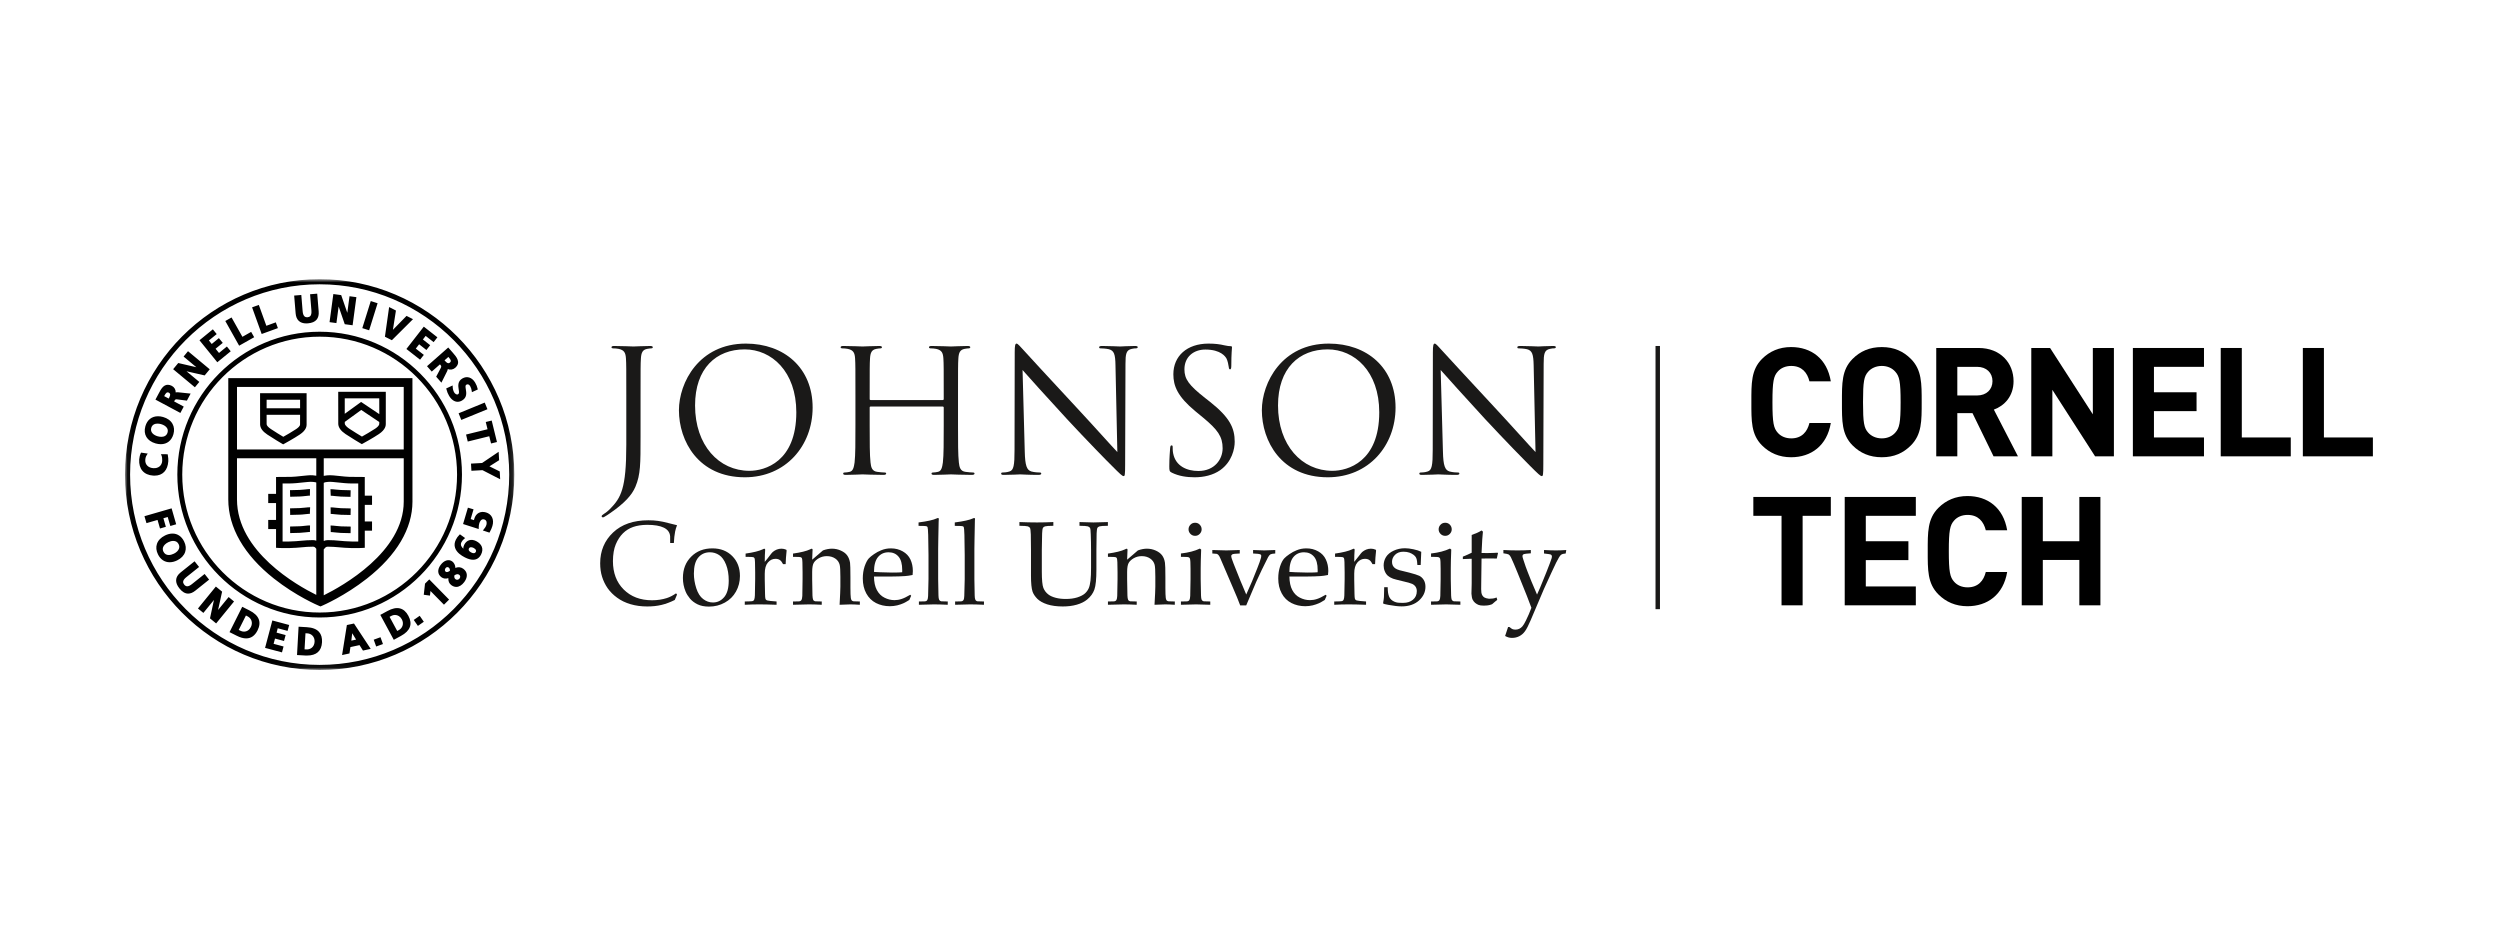 <?xml version="1.0" encoding="UTF-8"?>
<svg width="500px" height="188px" viewBox="0 0 500 188" version="1.1" xmlns="http://www.w3.org/2000/svg" xmlns:xlink="http://www.w3.org/1999/xlink">
    <!-- Generator: Sketch 40.1 (33804) - http://www.bohemiancoding.com/sketch -->
    <title>johnson-black</title>
    <desc>Created with Sketch.</desc>
    <defs>
        <polygon id="path-1" points="77.861 78.933 0.067 78.933 0.067 0.837 38.964 0.837 77.861 0.837"></polygon>
    </defs>
    <g id="logos" stroke="none" stroke-width="1" fill="none" fill-rule="evenodd">
        <g id="johnson-black">
            <g id="JohnsonCornellTech_Horizontal_Black" transform="translate(25, 55)">
                <g id="Group-3">
                    <mask id="mask-2" fill="white">
                        <use xlink:href="#path-1"></use>
                    </mask>
                    <g id="Clip-2"></g>
                    <path d="M77.861,39.922 C77.861,18.369 60.4,0.837 38.931,0.837 C17.462,0.837 0,18.369 0,39.922 C0,61.468 17.462,79 38.931,79 C60.4,79 77.861,61.468 77.861,39.922 L77.861,39.922 Z M76.844,39.922 C76.844,60.911 59.836,77.982 38.931,77.982 C18.025,77.982 1.017,60.911 1.017,39.922 C1.017,18.934 18.025,1.858 38.931,1.858 C59.836,1.858 76.844,18.934 76.844,39.922 L76.844,39.922 Z M74.949,39.291 L72.888,38.267 L74.823,37.044 L74.729,35.361 L71.418,37.598 L69.2,37.722 L69.282,39.158 L71.5,39.033 L75.031,40.852 L74.949,39.291 L74.949,39.291 Z M73.21,33.697 L74.392,33.406 L73.339,29.11 L72.151,29.401 L72.509,30.85 L68.209,31.91 L68.55,33.311 L72.852,32.245 L73.21,33.697 L73.21,33.697 Z M67.259,28.986 L72.489,26.846 L71.946,25.515 L66.72,27.659 L67.259,28.986 L67.259,28.986 Z M69.38,23.434 L70.552,22.901 L70.524,22.744 C70.438,22.341 70.278,21.941 70.03,21.517 C69.415,20.478 68.406,20.142 67.461,20.701 C66.494,21.275 66.634,22.197 66.737,22.869 C66.825,23.398 66.86,23.71 66.613,23.855 C66.335,24.019 65.989,23.74 65.831,23.475 C65.655,23.171 65.553,22.794 65.54,22.388 L65.528,22.091 L64.238,22.692 L64.329,22.98 C64.455,23.418 64.534,23.683 64.81,24.15 C65.268,24.93 65.881,25.359 66.529,25.359 C66.831,25.359 67.133,25.271 67.436,25.085 C68.435,24.493 68.28,23.551 68.165,22.862 C68.086,22.377 68.049,22.073 68.25,21.953 C68.35,21.896 68.444,21.867 68.532,21.867 C68.793,21.867 68.963,22.114 69.027,22.218 C69.191,22.497 69.298,22.83 69.344,23.168 L69.38,23.434 L69.38,23.434 Z M66.045,18.561 C67.259,17.486 66.289,16.373 65.579,15.561 L64.649,14.5 L60.402,18.24 L61.35,19.317 L62.989,17.872 L63.08,17.978 C63.292,18.219 63.297,18.322 63.124,18.658 L62.235,20.339 L63.283,21.531 L64.411,19.274 C64.45,19.191 64.532,19.015 64.558,18.814 C65.042,19.026 65.622,18.929 66.045,18.561 L66.045,18.561 Z M65.162,17.215 C65.159,17.315 65.104,17.41 64.995,17.504 C64.89,17.598 64.79,17.645 64.684,17.645 C64.444,17.645 64.192,17.394 64.001,17.177 L63.907,17.068 L64.673,16.387 L64.772,16.5 C64.972,16.736 65.182,16.997 65.162,17.215 L65.162,17.215 Z M61.725,13.427 L62.479,12.463 L59.76,10.329 L56.281,14.795 L59.012,16.938 L59.766,15.976 L58.159,14.718 L58.827,13.856 L60.282,15.001 L61.036,14.039 L59.578,12.894 L60.133,12.178 L61.725,13.427 L61.725,13.427 Z M53.375,13.044 L57.599,8.834 L56.308,8.179 L53.583,10.964 L54.187,7.108 L52.824,6.41 L51.985,12.343 L53.375,13.044 L53.375,13.044 Z M48.826,11.056 L50.519,5.647 L49.154,5.212 L47.459,10.626 L48.826,11.056 L48.826,11.056 Z M45.521,10.052 L46.278,4.432 L44.905,4.246 L44.459,7.561 L43.239,4.022 L41.667,3.808 L40.91,9.431 L42.283,9.616 L42.729,6.298 L43.949,9.841 L45.521,10.052 L45.521,10.052 Z M38.931,11.345 C23.234,11.345 10.467,24.161 10.467,39.918 C10.467,55.678 23.234,68.499 38.931,68.499 C54.627,68.499 67.394,55.678 67.394,39.918 C67.394,24.161 54.627,11.345 38.931,11.345 L38.931,11.345 Z M66.412,39.918 C66.412,55.129 54.082,67.506 38.931,67.506 C23.777,67.506 11.45,55.129 11.45,39.918 C11.45,24.711 23.777,12.334 38.931,12.334 C54.082,12.334 66.412,24.711 66.412,39.918 L66.412,39.918 Z M57.492,45.313 L57.487,20.63 L20.656,20.633 L20.656,44.885 C20.656,50.509 23.806,55.977 29.769,60.702 C34.203,64.211 38.573,66.07 38.758,66.145 L39.095,66.287 L39.433,66.143 C39.62,66.061 43.973,64.179 48.392,60.708 C54.346,56.032 57.492,50.709 57.492,45.313 L57.492,45.313 Z M39.749,41.558 C39.834,41.52 39.934,41.478 40.072,41.446 C40.08,41.444 40.79,41.299 41.573,41.394 C42.043,41.432 42.476,41.476 42.881,41.523 C43.615,41.6 44.249,41.667 44.826,41.685 C45.409,41.696 45.89,41.696 46.298,41.696 L46.647,41.696 L46.65,53.303 C46.316,53.308 45.876,53.315 45.386,53.303 C44.318,53.279 43.591,53.212 42.89,53.149 C42.171,53.082 41.526,53.02 40.573,53.023 C40.236,53.023 39.972,53.097 39.749,53.194 L39.749,41.558 L39.749,41.558 Z M22.398,36.65 L38.257,36.65 L38.257,40.142 C37.998,40.095 37.27,39.988 36.473,40.083 C36.001,40.124 35.564,40.172 35.15,40.215 C34.444,40.292 33.833,40.357 33.309,40.369 C32.639,40.387 32.108,40.387 31.668,40.387 C31.353,40.387 31.082,40.387 30.848,40.389 L30.209,40.405 L30.209,43.778 L28.643,43.778 L28.643,45.61 L30.209,45.61 L30.209,48.981 L28.643,48.981 L28.643,50.809 L30.209,50.809 L30.209,54.56 L30.824,54.592 C30.863,54.596 31.713,54.639 32.812,54.616 C33.924,54.592 34.704,54.519 35.394,54.457 C36.103,54.392 36.716,54.336 37.555,54.336 C37.883,54.331 37.992,54.433 38.171,54.66 C38.195,54.689 38.227,54.725 38.257,54.757 L38.257,63.979 C34.412,62.083 22.398,55.313 22.398,44.885 L22.398,36.65 L22.398,36.65 Z M37.596,53.023 L37.555,53.023 C36.657,53.023 35.989,53.085 35.276,53.147 C34.576,53.212 33.848,53.279 32.78,53.303 C32.29,53.315 31.85,53.308 31.517,53.303 L31.517,41.696 L31.668,41.696 C32.112,41.7 32.657,41.696 33.341,41.685 C33.918,41.667 34.552,41.6 35.288,41.52 C35.693,41.476 36.124,41.432 36.605,41.39 C37.371,41.305 38.075,41.444 38.075,41.444 C38.148,41.462 38.198,41.482 38.257,41.503 L38.257,53.138 C38.066,53.07 37.858,53.023 37.596,53.023 L37.596,53.023 Z M55.745,34.896 L22.401,34.896 L22.401,22.386 L55.745,22.383 L55.745,34.896 L55.745,34.896 Z M55.748,45.313 C55.748,55.417 43.388,62.265 39.749,64.061 L39.749,54.869 C39.819,54.802 39.882,54.737 39.931,54.678 C40.112,54.465 40.227,54.336 40.576,54.336 C41.418,54.348 42.052,54.389 42.773,54.457 C43.462,54.519 44.242,54.592 45.354,54.616 C46.451,54.642 47.304,54.596 47.339,54.592 L47.958,54.56 L47.958,51.127 L49.407,51.127 L49.407,49.293 L47.958,49.293 L47.958,45.969 L49.407,45.969 L49.407,44.14 L47.955,44.14 L47.955,40.405 L47.319,40.389 C47.084,40.383 46.814,40.383 46.497,40.387 C46.054,40.38 45.526,40.387 44.858,40.369 C44.336,40.357 43.726,40.292 43.019,40.215 C42.608,40.172 42.166,40.124 41.705,40.083 C40.717,39.972 39.843,40.151 39.791,40.163 C39.775,40.169 39.764,40.172 39.749,40.178 L39.749,36.65 L55.748,36.65 L55.748,45.313 L55.748,45.313 Z M27.014,24.293 C27.012,26.334 27.009,29.784 27.023,29.943 C27.068,30.65 27.533,31.288 28.445,31.898 C29.569,32.655 31.244,33.642 31.314,33.683 L31.634,33.871 L31.957,33.691 C32.033,33.65 33.84,32.66 34.968,31.898 C36.288,31.015 36.311,30.211 36.32,29.943 C36.333,29.796 36.329,26.79 36.32,24.293 L36.32,23.64 L27.014,23.64 L27.014,24.293 L27.014,24.293 Z M35.018,26.652 L28.322,26.652 C28.322,26.08 28.326,25.497 28.326,24.95 L35.016,24.95 C35.018,25.495 35.018,26.08 35.018,26.652 L35.018,26.652 Z M28.322,27.965 L35.018,27.965 C35.018,28.986 35.018,29.781 35.012,29.905 C35.004,30.231 34.587,30.576 34.241,30.809 C33.437,31.351 32.229,32.04 31.657,32.36 C31.112,32.034 29.979,31.351 29.176,30.806 C28.651,30.458 28.343,30.111 28.326,29.855 C28.322,29.761 28.322,28.981 28.322,27.965 L28.322,27.965 Z M42.644,24.016 C42.64,26.581 42.64,29.664 42.652,29.823 C42.706,30.535 43.18,31.188 44.108,31.81 C45.257,32.585 46.973,33.594 47.046,33.638 L47.365,33.826 L47.688,33.647 C47.764,33.606 49.621,32.594 50.782,31.81 C52.135,30.903 52.155,30.081 52.158,29.807 C52.17,29.664 52.167,26.578 52.161,24.016 L52.158,23.36 L42.644,23.36 L42.644,24.016 L42.644,24.016 Z M43.955,29.381 L47.251,26.99 L50.856,29.401 C50.856,29.602 50.853,29.734 50.85,29.781 C50.844,30.12 50.416,30.476 50.055,30.723 C49.225,31.277 47.973,31.986 47.389,32.317 C46.832,31.984 45.665,31.277 44.837,30.723 C44.582,30.55 43.984,30.108 43.958,29.725 C43.955,29.691 43.955,29.566 43.955,29.381 L43.955,29.381 Z M43.951,24.672 L50.85,24.672 C50.856,25.701 50.859,26.867 50.859,27.827 L47.222,25.389 L43.949,27.761 C43.949,26.82 43.949,25.683 43.951,24.672 L43.951,24.672 Z M36.969,47.767 L37.027,46.454 C36.892,46.449 36.737,46.454 36.57,46.47 L35.928,46.534 C35.549,46.576 35.217,46.613 34.93,46.619 L33.01,46.669 L33.038,47.985 L34.959,47.933 C35.282,47.926 35.646,47.885 36.069,47.838 L36.682,47.776 C36.781,47.767 36.878,47.762 36.969,47.767 L36.969,47.767 Z M36.981,44.129 L36.998,42.816 C36.863,42.816 36.714,42.821 36.561,42.836 C36.329,42.854 36.115,42.88 35.916,42.904 C35.538,42.942 35.212,42.98 34.922,42.984 L32.997,43.034 L33.03,44.349 L34.95,44.299 C35.267,44.293 35.634,44.252 36.057,44.206 C36.253,44.184 36.461,44.164 36.682,44.14 C36.784,44.134 36.89,44.125 36.981,44.129 L36.981,44.129 Z M34.868,50.253 C34.259,50.267 33.297,50.3 33.012,50.305 L33.035,51.616 C33.32,51.61 34.291,51.584 34.963,51.566 C35.282,51.557 35.646,51.516 36.071,51.471 L36.705,51.407 C36.801,51.395 36.898,51.395 36.986,51.395 L37.006,50.085 C36.869,50.082 36.716,50.085 36.573,50.099 L35.928,50.164 C35.549,50.208 35.221,50.246 34.868,50.253 L34.868,50.253 Z M41.573,42.854 C41.403,42.836 41.239,42.834 41.092,42.839 L41.148,44.149 C41.239,44.143 41.339,44.149 41.448,44.158 L42.068,44.223 C42.492,44.27 42.858,44.306 43.178,44.315 L45.101,44.37 L45.131,43.054 L43.207,43 C42.92,42.995 42.59,42.959 42.209,42.918 L41.573,42.854 L41.573,42.854 Z M45.111,47.998 L45.143,46.69 L44.641,46.672 C44.206,46.663 43.618,46.646 43.219,46.64 C42.943,46.631 42.629,46.596 42.271,46.558 C42.054,46.534 41.822,46.511 41.591,46.49 C41.423,46.472 41.265,46.47 41.118,46.472 L41.14,47.785 C41.233,47.783 41.339,47.785 41.459,47.797 C41.699,47.821 41.922,47.842 42.13,47.865 C42.533,47.906 42.881,47.944 43.189,47.953 C43.588,47.956 44.174,47.976 44.609,47.985 L45.111,47.998 L45.111,47.998 Z M41.594,50.12 C41.418,50.103 41.259,50.097 41.113,50.103 L41.151,51.412 C41.239,51.412 41.341,51.412 41.459,51.428 C41.69,51.448 41.911,51.475 42.113,51.492 C42.521,51.539 42.875,51.575 43.187,51.586 L43.729,51.598 C44.283,51.613 44.899,51.627 45.113,51.634 L45.14,50.317 C44.922,50.314 44.309,50.303 43.764,50.285 L43.219,50.273 C42.94,50.264 42.62,50.23 42.253,50.188 C42.04,50.164 41.817,50.141 41.594,50.12 L41.594,50.12 Z M38.318,8.936 C38.655,8.535 38.796,7.979 38.734,7.29 L38.444,3.731 L37.015,3.849 L37.282,7.084 C37.377,8.227 36.919,8.41 36.511,8.447 C36.475,8.447 36.441,8.453 36.409,8.453 C36.074,8.453 35.617,8.326 35.526,7.229 L35.262,3.996 L33.833,4.114 L34.127,7.673 C34.235,8.986 34.971,9.684 36.262,9.684 C36.376,9.684 36.491,9.678 36.608,9.666 C37.391,9.599 37.963,9.354 38.318,8.936 L38.318,8.936 Z M27.334,11.801 L30.578,10.623 L30.159,9.469 L28.27,10.158 L26.763,5.981 L25.416,6.471 L27.334,11.801 L27.334,11.801 Z M25.835,12.445 L25.231,11.374 L23.483,12.363 L21.31,8.492 L20.06,9.201 L22.829,14.139 L25.835,12.445 L25.835,12.445 Z M18.113,14.749 L19.553,13.576 L18.776,12.626 L17.345,13.797 L16.776,13.093 L18.342,11.816 L17.571,10.864 L14.895,13.052 L18.459,17.451 L21.146,15.257 L20.377,14.303 L18.799,15.593 L18.113,14.749 L18.113,14.749 Z M16.946,18.858 L12.6,15.237 L11.717,16.314 L14.277,18.446 L10.649,17.604 L9.628,18.838 L13.978,22.456 L14.863,21.385 L12.301,19.253 L15.934,20.083 L16.946,18.858 L16.946,18.858 Z M9.377,22.177 C9.095,22.029 8.822,21.953 8.57,21.953 C7.654,21.953 7.171,22.874 6.742,23.692 L6.088,24.923 L11.075,27.591 L11.749,26.319 L9.822,25.282 L9.883,25.164 C10.065,24.817 10.204,24.847 10.503,24.885 L12.383,25.126 L13.124,23.719 L10.626,23.457 C10.459,23.445 10.277,23.451 10.138,23.483 C10.159,22.951 9.883,22.447 9.377,22.177 L9.377,22.177 Z M9.016,23.799 C9.086,24.028 8.93,24.355 8.813,24.582 L8.74,24.711 L7.836,24.225 L7.904,24.099 C8.133,23.674 8.376,23.325 8.763,23.531 C8.901,23.604 8.98,23.692 9.016,23.799 L9.016,23.799 Z M6.605,28.251 C5.356,28.251 4.435,28.977 4.077,30.244 C3.613,31.875 4.397,33.191 6.115,33.685 C6.476,33.785 6.831,33.839 7.162,33.839 C8.403,33.839 9.324,33.111 9.684,31.843 C9.898,31.086 9.837,30.367 9.505,29.775 C9.145,29.119 8.488,28.648 7.613,28.398 C7.264,28.3 6.924,28.251 6.605,28.251 L6.605,28.251 Z M6.514,29.723 C6.733,29.723 6.974,29.757 7.212,29.823 C7.784,29.988 8.23,30.288 8.429,30.65 C8.572,30.903 8.597,31.192 8.511,31.507 C8.306,32.216 7.719,32.367 7.259,32.367 C7.027,32.367 6.778,32.328 6.517,32.254 C5.772,32.04 4.994,31.474 5.249,30.576 C5.447,29.87 6.047,29.723 6.514,29.723 L6.514,29.723 Z M4.543,35.714 L3.212,35.52 L3.15,35.652 C2.979,36.014 2.865,36.477 2.839,36.883 C2.724,38.79 3.772,40.001 5.648,40.122 C5.734,40.124 5.819,40.128 5.901,40.128 C7.535,40.128 8.538,39.079 8.661,37.254 C8.679,36.894 8.652,36.5 8.564,36.012 L8.531,35.849 L7.182,35.838 L7.309,36.117 C7.405,36.332 7.464,36.792 7.441,37.175 C7.38,38.125 6.669,38.706 5.666,38.634 C4.649,38.57 4,37.908 4.057,36.983 C4.074,36.683 4.126,36.35 4.376,35.976 L4.543,35.714 L4.543,35.714 Z M9.32,46.669 L3.889,48.241 L4.294,49.629 L6.508,48.987 L7,50.7 L8.171,50.362 L7.681,48.651 L8.543,48.4 L9.065,50.199 L10.236,49.856 L9.32,46.669 L9.32,46.669 Z M6.388,53.777 C6.165,54.424 6.241,55.152 6.596,55.876 C7.095,56.892 7.925,57.451 8.942,57.451 C9.427,57.451 9.933,57.322 10.441,57.071 C11.244,56.674 11.793,56.1 12.03,55.402 C12.251,54.748 12.183,54.022 11.822,53.297 C11.323,52.276 10.496,51.713 9.502,51.713 C9.024,51.713 8.52,51.84 8.007,52.092 C7.182,52.499 6.619,53.082 6.388,53.777 L6.388,53.777 Z M7.613,54.463 C7.745,54.074 8.127,53.698 8.664,53.435 C8.998,53.27 9.341,53.183 9.652,53.183 C10.154,53.183 10.521,53.403 10.729,53.839 C10.875,54.136 10.899,54.431 10.802,54.716 C10.667,55.111 10.295,55.485 9.784,55.732 C9.427,55.909 9.071,56.003 8.755,56.003 C8.265,56.003 7.91,55.776 7.69,55.337 C7.544,55.037 7.517,54.743 7.613,54.463 L7.613,54.463 Z M11.136,59.477 C10.555,59.939 10.247,60.457 10.224,61.019 C10.198,61.541 10.418,62.101 10.881,62.677 C11.43,63.372 12.016,63.72 12.634,63.72 C13.092,63.72 13.562,63.528 14.04,63.151 L16.823,60.928 L15.923,59.795 L13.395,61.815 C12.714,62.362 12.224,62.412 11.834,61.915 C11.672,61.711 11.606,61.514 11.629,61.32 C11.663,61.037 11.884,60.734 12.292,60.411 L14.817,58.393 L13.917,57.259 L11.136,59.477 L11.136,59.477 Z M18.172,62.309 L14.591,66.699 L15.676,67.583 L17.791,64.991 L16.996,68.669 L18.227,69.685 L21.808,65.295 L20.727,64.408 L18.615,66.996 L19.421,63.331 L18.172,62.309 L18.172,62.309 Z M23.445,66.358 L20.905,71.427 L22.36,72.155 C23.059,72.511 23.672,72.679 24.231,72.679 C25.208,72.679 25.976,72.143 26.51,71.08 C27.349,69.399 26.809,68.057 24.9,67.091 L23.445,66.358 L23.445,66.358 Z M22.744,70.983 L24.185,68.1 L24.533,68.277 C24.897,68.463 25.176,68.781 25.302,69.161 C25.428,69.554 25.387,69.985 25.179,70.403 C24.885,70.992 24.381,71.325 23.788,71.325 C23.547,71.325 23.307,71.266 23.093,71.153 L22.744,70.983 L22.744,70.983 Z M29.469,69.093 L28.014,74.575 L31.396,75.476 L31.709,74.296 L29.721,73.763 L30,72.711 L31.804,73.194 L32.124,72.014 L30.317,71.527 L30.546,70.65 L32.516,71.177 L32.837,69.996 L29.469,69.093 L29.469,69.093 Z M34.717,70.341 L34.403,76.006 L36.024,76.1 C36.151,76.106 36.274,76.108 36.397,76.108 C38.289,76.108 39.301,75.214 39.403,73.45 C39.449,72.575 39.253,71.881 38.808,71.384 C38.298,70.812 37.491,70.5 36.35,70.436 L34.717,70.341 L34.717,70.341 Z M35.91,74.866 L36.094,71.651 L36.475,71.672 C37.238,71.713 37.975,72.311 37.919,73.362 C37.854,74.454 37.033,74.925 36.297,74.884 L35.91,74.866 L35.91,74.866 Z M44.374,70.008 L43.415,76.011 L44.894,75.691 L45.086,74.419 L46.902,74.022 L47.591,75.113 L49.14,74.775 L45.797,69.702 L44.374,70.008 L44.374,70.008 Z M45.266,73.126 L45.444,71.645 L46.216,72.92 L45.266,73.126 L45.266,73.126 Z M51.096,72.443 L49.744,72.938 L50.234,74.301 L51.592,73.809 L51.096,72.443 L51.096,72.443 Z M51.061,67.977 L53.756,72.965 L55.185,72.184 C57.065,71.166 57.563,69.808 56.671,68.154 C55.789,66.51 54.369,66.175 52.495,67.2 L51.061,67.977 L51.061,67.977 Z M52.915,68.368 L53.257,68.183 C53.483,68.057 53.738,67.989 53.997,67.989 C54.565,67.989 55.067,68.313 55.363,68.86 C55.862,69.787 55.449,70.647 54.783,71.01 L54.442,71.195 L52.915,68.368 L52.915,68.368 Z M58.939,68.157 L57.749,68.987 L58.578,70.179 L59.762,69.352 L58.939,68.157 L58.939,68.157 Z M59.754,63.952 L60.992,64.122 L61.095,63.196 L63.792,65.939 L64.819,64.92 L60.854,60.881 L60.003,61.726 L59.754,63.952 L59.754,63.952 Z M64.669,60.625 C64.634,61.244 64.833,61.709 65.271,62.029 C65.587,62.265 65.916,62.383 66.256,62.383 C66.822,62.383 67.388,62.035 67.86,61.402 C68.254,60.863 68.427,60.319 68.353,59.833 C68.289,59.415 68.056,59.056 67.658,58.758 C67.186,58.411 66.658,58.352 66.071,58.581 C66.08,58.023 65.793,57.545 65.45,57.286 C64.746,56.768 63.805,57.062 63.119,57.996 C62.435,58.921 62.496,59.86 63.283,60.445 C63.673,60.734 64.179,60.802 64.669,60.625 L64.669,60.625 Z M65.877,60.071 C66.285,59.804 66.579,59.763 66.834,59.951 C66.955,60.039 67.019,60.148 67.039,60.275 C67.06,60.411 67.012,60.561 66.91,60.702 C66.72,60.961 66.358,61.037 66.116,60.854 C65.893,60.686 65.82,60.457 65.877,60.071 L65.877,60.071 Z M64.972,59.171 C64.772,59.3 64.561,59.409 64.377,59.409 C64.286,59.409 64.209,59.386 64.138,59.336 C63.86,59.126 63.998,58.782 64.124,58.615 C64.218,58.482 64.336,58.42 64.467,58.42 C64.561,58.42 64.667,58.456 64.767,58.529 C64.936,58.658 65.009,58.953 64.972,59.171 L64.972,59.171 Z M67.974,56.477 C68.605,56.798 69.142,56.951 69.614,56.951 C70.33,56.951 70.869,56.594 71.222,55.887 C71.769,54.789 71.4,53.812 70.219,53.212 C69.239,52.723 68.309,53.015 67.84,53.959 C67.708,54.224 67.652,54.483 67.678,54.737 C67.326,54.448 67.01,53.998 67.285,53.444 C67.424,53.161 67.609,52.973 67.834,52.775 L68.024,52.611 L66.987,51.863 L66.869,51.978 C66.579,52.26 66.353,52.575 66.174,52.934 C65.895,53.5 65.84,54.048 66.018,54.575 C66.321,55.49 67.253,56.118 67.974,56.477 L67.974,56.477 Z M68.751,55.02 C68.717,54.916 68.728,54.814 68.785,54.696 C68.869,54.528 69.007,54.445 69.209,54.445 C69.362,54.445 69.541,54.492 69.722,54.583 C69.963,54.707 70.139,54.875 70.194,55.049 C70.23,55.152 70.219,55.254 70.169,55.361 C70.078,55.546 69.936,55.637 69.734,55.637 C69.597,55.637 69.439,55.594 69.275,55.508 C68.995,55.37 68.808,55.195 68.751,55.02 L68.751,55.02 Z M71.75,50.87 L71.57,51.092 L72.888,51.527 L72.97,51.383 C73.186,51.001 73.377,50.559 73.476,50.208 C73.676,49.543 73.65,48.933 73.403,48.441 C73.172,47.985 72.753,47.647 72.218,47.488 C71.09,47.15 70.18,47.659 69.861,48.751 C69.829,48.854 69.804,48.946 69.793,49.028 L69.134,48.815 L69.708,46.867 L68.582,46.534 L67.614,49.806 L70.743,50.806 L70.743,50.532 C70.741,50.226 70.782,49.938 70.866,49.646 C70.946,49.375 71.236,48.704 71.84,48.883 C72.482,49.081 72.336,49.772 72.277,49.981 C72.163,50.364 71.937,50.641 71.75,50.87 L71.75,50.87 Z" id="Fill-1" fill="#000000" mask="url(#mask-2)"></path>
                </g>
                <path d="M333.218,36.45 C330.853,36.45 328.913,35.598 327.398,34.077 C325.215,31.885 325.274,29.175 325.274,25.432 C325.274,21.687 325.215,18.979 327.398,16.787 C328.913,15.265 330.853,14.411 333.218,14.411 C337.251,14.411 340.404,16.726 341.162,21.261 L336.887,21.261 C336.463,19.525 335.372,18.188 333.249,18.188 C332.098,18.188 331.157,18.612 330.55,19.314 C329.731,20.227 329.49,21.261 329.49,25.432 C329.49,29.602 329.731,30.638 330.55,31.549 C331.157,32.25 332.098,32.676 333.249,32.676 C335.372,32.676 336.463,31.337 336.887,29.602 L341.162,29.602 C340.404,34.138 337.222,36.45 333.218,36.45" id="Fill-4" fill="#000000"></path>
                <path d="M357.185,34.077 C355.67,35.599 353.82,36.449 351.365,36.449 C348.906,36.449 347.028,35.599 345.511,34.077 C343.328,31.885 343.389,29.174 343.389,25.431 C343.389,21.688 343.328,18.978 345.511,16.787 C347.028,15.266 348.906,14.414 351.365,14.414 C353.82,14.414 355.67,15.266 357.185,16.787 C359.368,18.978 359.338,21.688 359.338,25.431 C359.338,29.174 359.368,31.885 357.185,34.077 M354.061,19.343 C353.456,18.644 352.516,18.187 351.365,18.187 C350.211,18.187 349.242,18.644 348.635,19.343 C347.816,20.256 347.603,21.262 347.603,25.431 C347.603,29.601 347.816,30.606 348.635,31.52 C349.242,32.219 350.211,32.676 351.365,32.676 C352.516,32.676 353.456,32.219 354.061,31.52 C354.88,30.606 355.123,29.601 355.123,25.431 C355.123,21.262 354.88,20.256 354.061,19.343" id="Fill-5" fill="#000000"></path>
                <path d="M373.711,36.268 L369.495,27.623 L366.463,27.623 L366.463,36.268 L362.249,36.268 L362.249,14.595 L370.708,14.595 C375.105,14.595 377.711,17.608 377.711,21.231 C377.711,24.275 375.863,26.161 373.77,26.923 L378.593,36.268 L373.711,36.268 L373.711,36.268 Z M370.434,18.368 L366.463,18.368 L366.463,24.092 L370.434,24.092 C372.284,24.092 373.497,22.904 373.497,21.231 C373.497,19.558 372.284,18.368 370.434,18.368 L370.434,18.368 Z" id="Fill-6" fill="#000000"></path>
                <polyline id="Fill-7" fill="#000000" points="397.781 14.595 393.567 14.595 393.567 27.866 385.017 14.595 381.258 14.595 381.258 36.268 385.472 36.268 385.472 22.965 394.02 36.268 397.781 36.268 397.781 14.595"></polyline>
                <polyline id="Fill-8" fill="#000000" points="415.797 32.492 405.789 32.492 405.789 27.226 414.311 27.226 414.311 23.454 405.789 23.454 405.789 18.369 415.797 18.369 415.797 14.595 401.575 14.595 401.575 36.267 415.797 36.267 415.797 32.492"></polyline>
                <polyline id="Fill-9" fill="#000000" points="433.154 32.492 423.36 32.492 423.36 14.595 419.146 14.595 419.146 36.267 433.154 36.267 433.154 32.492"></polyline>
                <polyline id="Fill-10" fill="#000000" points="449.577 32.492 439.783 32.492 439.783 14.595 435.569 14.595 435.569 36.267 449.577 36.267 449.577 32.492"></polyline>
                <polyline id="Fill-11" fill="#000000" points="341.164 44.39 325.667 44.39 325.667 48.164 331.308 48.164 331.308 66.064 335.524 66.064 335.524 48.164 341.164 48.164 341.164 44.39"></polyline>
                <polyline id="Fill-12" fill="#000000" points="358.166 62.289 348.159 62.289 348.159 57.022 356.68 57.022 356.68 53.248 348.159 53.248 348.159 48.163 358.166 48.163 358.166 44.391 343.944 44.391 343.944 66.063 358.166 66.063 358.166 62.289"></polyline>
                <path d="M368.491,66.245 C366.126,66.245 364.185,65.393 362.67,63.872 C360.488,61.68 360.546,58.971 360.546,55.228 C360.546,51.482 360.488,48.774 362.67,46.582 C364.185,45.06 366.126,44.208 368.491,44.208 C372.524,44.208 375.677,46.521 376.435,51.056 L372.16,51.056 C371.735,49.32 370.645,47.981 368.522,47.981 C367.371,47.981 366.43,48.407 365.822,49.109 C365.004,50.023 364.763,51.056 364.763,55.228 C364.763,59.397 365.004,60.433 365.822,61.344 C366.43,62.045 367.371,62.471 368.522,62.471 C370.645,62.471 371.735,61.132 372.16,59.397 L376.435,59.397 C375.677,63.933 372.495,66.245 368.491,66.245" id="Fill-13" fill="#000000"></path>
                <polyline id="Fill-14" fill="#000000" points="395.082 44.39 390.868 44.39 390.868 53.247 383.561 53.247 383.561 44.39 379.346 44.39 379.346 66.064 383.561 66.064 383.561 56.991 390.868 56.991 390.868 66.064 395.082 66.064 395.082 44.39"></polyline>
                <path d="M103.111,32.273 C103.111,37.796 103.111,39.911 102.089,42.337 C101.377,44.04 99.881,45.641 97.13,47.557 C96.69,47.861 96.147,48.236 95.808,48.406 C95.74,48.44 95.672,48.474 95.57,48.474 C95.469,48.474 95.333,48.406 95.333,48.269 C95.333,48.065 95.503,47.964 95.808,47.758 C96.215,47.52 96.69,47.112 96.994,46.806 C99.203,44.55 100.259,42.746 100.259,33.946 L100.259,24.085 C100.259,18.766 100.259,17.814 100.192,16.719 C100.124,15.559 99.847,15.012 98.728,14.774 C98.457,14.706 97.881,14.672 97.571,14.672 C97.436,14.672 97.301,14.604 97.301,14.468 C97.301,14.263 97.469,14.196 97.847,14.196 C99.374,14.196 101.513,14.298 101.683,14.298 C101.853,14.298 103.993,14.196 105.015,14.196 C105.389,14.196 105.557,14.263 105.557,14.468 C105.557,14.604 105.423,14.672 105.287,14.672 C105.05,14.672 104.846,14.706 104.434,14.774 C103.518,14.944 103.247,15.524 103.18,16.719 C103.111,17.814 103.111,18.766 103.111,24.085 L103.111,32.273" id="Fill-15" fill="#1A1918"></path>
                <path d="M124.886,39.163 C127.946,39.163 134.263,37.388 134.263,27.464 C134.263,19.276 129.303,14.876 123.936,14.876 C118.26,14.876 114.013,18.63 114.013,26.098 C114.013,34.048 118.773,39.163 124.886,39.163 L124.886,39.163 Z M124.173,13.719 C131.817,13.719 137.526,18.563 137.526,26.507 C137.526,34.15 132.155,40.456 123.969,40.456 C114.661,40.456 110.786,33.192 110.786,27.052 C110.786,21.527 114.797,13.719 124.173,13.719 L124.173,13.719 Z" id="Fill-16" fill="#1A1918"></path>
                <path d="M166.603,30.09 C166.603,33.362 166.603,36.055 166.772,37.491 C166.875,38.476 167.077,39.232 168.095,39.368 C168.57,39.437 169.326,39.502 169.63,39.502 C169.834,39.502 169.903,39.606 169.903,39.707 C169.903,39.877 169.732,39.98 169.358,39.98 C167.483,39.98 165.35,39.877 165.179,39.877 C165.01,39.877 162.862,39.98 161.846,39.98 C161.472,39.98 161.304,39.911 161.304,39.707 C161.304,39.606 161.372,39.502 161.575,39.502 C161.88,39.502 162.287,39.437 162.593,39.368 C163.271,39.232 163.44,38.476 163.576,37.491 C163.746,36.055 163.746,33.362 163.746,30.09 L163.746,26.507 C163.746,26.37 163.643,26.303 163.542,26.303 L149.138,26.303 C149.035,26.303 148.936,26.336 148.936,26.507 L148.936,30.09 C148.936,33.362 148.936,36.055 149.105,37.491 C149.205,38.476 149.41,39.232 150.436,39.368 C150.911,39.437 151.657,39.502 151.961,39.502 C152.163,39.502 152.233,39.606 152.233,39.707 C152.233,39.877 152.063,39.98 151.69,39.98 C149.816,39.98 147.68,39.877 147.51,39.877 C147.342,39.877 145.196,39.98 144.178,39.98 C143.805,39.98 143.636,39.911 143.636,39.707 C143.636,39.606 143.704,39.502 143.907,39.502 C144.213,39.502 144.62,39.437 144.924,39.368 C145.602,39.232 145.782,38.476 145.917,37.491 C146.086,36.055 146.086,33.362 146.086,30.09 L146.086,24.085 C146.086,18.766 146.086,17.814 146.018,16.719 C145.952,15.559 145.67,15.012 144.551,14.774 C144.28,14.706 143.704,14.672 143.398,14.672 C143.263,14.672 143.127,14.604 143.127,14.468 C143.127,14.263 143.297,14.196 143.67,14.196 C145.196,14.196 147.342,14.298 147.51,14.298 C147.68,14.298 149.816,14.196 150.842,14.196 C151.216,14.196 151.386,14.263 151.386,14.468 C151.386,14.604 151.25,14.672 151.112,14.672 C150.876,14.672 150.675,14.706 150.269,14.774 C149.342,14.944 149.07,15.524 149.002,16.719 C148.936,17.814 148.936,18.766 148.936,24.085 L148.936,24.805 C148.936,24.975 149.035,25.01 149.138,25.01 L163.542,25.01 C163.643,25.01 163.746,24.975 163.746,24.805 L163.746,24.085 C163.746,18.766 163.746,17.814 163.679,16.719 C163.609,15.559 163.339,15.012 162.221,14.774 C161.948,14.706 161.372,14.672 161.067,14.672 C160.932,14.672 160.795,14.604 160.795,14.468 C160.795,14.263 160.965,14.196 161.338,14.196 C162.862,14.196 165.01,14.298 165.179,14.298 C165.35,14.298 167.483,14.196 168.501,14.196 C168.884,14.196 169.054,14.263 169.054,14.468 C169.054,14.604 168.917,14.672 168.783,14.672 C168.535,14.672 168.332,14.706 167.926,14.774 C167.01,14.944 166.739,15.524 166.671,16.719 C166.603,17.814 166.603,18.766 166.603,24.085 L166.603,30.09" id="Fill-17" fill="#1A1918"></path>
                <path d="M179.952,35.341 C180.022,38.137 180.359,39.026 181.277,39.297 C181.919,39.47 182.666,39.502 182.972,39.502 C183.14,39.502 183.251,39.57 183.251,39.707 C183.251,39.911 183.038,39.98 182.629,39.98 C180.699,39.98 179.342,39.877 179.037,39.877 C178.732,39.877 177.299,39.98 175.772,39.98 C175.435,39.98 175.23,39.945 175.23,39.707 C175.23,39.57 175.333,39.502 175.503,39.502 C175.772,39.502 176.383,39.47 176.891,39.297 C177.74,39.062 177.908,38.069 177.908,34.966 L177.944,15.421 C177.944,14.093 178.044,13.719 178.317,13.719 C178.586,13.719 179.173,14.468 179.511,14.807 C180.022,15.387 185.08,20.88 190.311,26.507 C193.68,30.123 197.384,34.286 198.469,35.409 L198.096,18.085 C198.062,15.868 197.825,15.115 196.764,14.842 C196.153,14.706 195.374,14.672 195.104,14.672 C194.866,14.672 194.83,14.569 194.83,14.433 C194.83,14.23 195.104,14.196 195.509,14.196 C197.047,14.196 198.673,14.298 199.045,14.298 C199.419,14.298 200.537,14.196 201.936,14.196 C202.308,14.196 202.547,14.23 202.547,14.433 C202.547,14.569 202.412,14.672 202.174,14.672 C202.005,14.672 201.768,14.672 201.35,14.774 C200.233,15.012 200.096,15.766 200.096,17.814 L200.028,37.796 C200.028,40.046 199.962,40.22 199.722,40.22 C199.453,40.22 199.045,39.846 197.25,38.035 C196.866,37.694 191.975,32.682 188.379,28.793 C184.437,24.528 180.595,20.234 179.511,19.005 L179.952,35.341" id="Fill-18" fill="#1A1918"></path>
                <path d="M209.367,39.537 C208.892,39.297 208.859,39.163 208.859,38.239 C208.859,36.537 208.995,35.171 209.028,34.626 C209.063,34.253 209.13,34.078 209.3,34.078 C209.503,34.078 209.537,34.184 209.537,34.456 C209.537,34.762 209.537,35.24 209.64,35.715 C210.147,38.239 212.394,39.197 214.666,39.197 C217.931,39.197 219.525,36.843 219.525,34.66 C219.525,32.307 218.54,30.941 215.615,28.519 L214.088,27.261 C210.487,24.29 209.672,22.175 209.672,19.856 C209.672,16.208 212.394,13.719 216.71,13.719 C218.032,13.719 219.015,13.856 219.862,14.06 C220.508,14.196 220.788,14.23 221.06,14.23 C221.331,14.23 221.398,14.298 221.398,14.468 C221.398,14.638 221.263,15.766 221.263,18.085 C221.263,18.63 221.194,18.868 221.026,18.868 C220.821,18.868 220.788,18.697 220.755,18.426 C220.711,18.016 220.508,17.093 220.304,16.719 C220.101,16.344 219.184,14.91 216.067,14.91 C213.716,14.91 211.885,16.379 211.885,18.868 C211.885,20.814 212.768,22.038 216.022,24.596 L216.982,25.349 C220.991,28.519 221.941,30.634 221.941,33.362 C221.941,34.762 221.398,37.354 219.049,39.026 C217.592,40.046 215.751,40.456 213.918,40.456 C212.327,40.456 210.758,40.22 209.367,39.537" id="Fill-19" fill="#1A1918"></path>
                <path d="M241.472,39.163 C244.533,39.163 250.85,37.388 250.85,27.464 C250.85,19.276 245.888,14.876 240.523,14.876 C234.851,14.876 230.604,18.63 230.604,26.098 C230.604,34.048 235.36,39.163 241.472,39.163 L241.472,39.163 Z M240.76,13.719 C248.399,13.719 254.111,18.563 254.111,26.507 C254.111,34.15 248.737,40.456 240.556,40.456 C231.248,40.456 227.371,33.192 227.371,27.052 C227.371,21.527 231.383,13.719 240.76,13.719 L240.76,13.719 Z" id="Fill-20" fill="#1A1918"></path>
                <path d="M263.588,35.341 C263.653,38.137 263.996,39.026 264.91,39.297 C265.554,39.47 266.299,39.502 266.606,39.502 C266.776,39.502 266.875,39.57 266.875,39.707 C266.875,39.911 266.673,39.98 266.266,39.98 C264.334,39.98 262.967,39.877 262.665,39.877 C262.357,39.877 260.933,39.98 259.407,39.98 C259.068,39.98 258.866,39.945 258.866,39.707 C258.866,39.57 258.966,39.502 259.137,39.502 C259.407,39.502 260.019,39.47 260.528,39.297 C261.374,39.062 261.545,38.069 261.545,34.966 L261.576,15.421 C261.576,14.093 261.679,13.719 261.95,13.719 C262.221,13.719 262.798,14.468 263.137,14.807 C263.653,15.387 268.717,20.88 273.948,26.507 C277.313,30.123 281.011,34.286 282.105,35.409 L281.731,18.085 C281.687,15.868 281.451,15.115 280.399,14.842 C279.789,14.706 279.009,14.672 278.737,14.672 C278.5,14.672 278.467,14.569 278.467,14.433 C278.467,14.23 278.737,14.196 279.145,14.196 C280.669,14.196 282.307,14.298 282.681,14.298 C283.053,14.298 284.173,14.196 285.563,14.196 C285.934,14.196 286.172,14.23 286.172,14.433 C286.172,14.569 286.036,14.672 285.8,14.672 C285.63,14.672 285.392,14.672 284.985,14.774 C283.866,15.012 283.732,15.766 283.732,17.814 L283.664,37.796 C283.664,40.046 283.595,40.22 283.358,40.22 C283.088,40.22 282.681,39.846 280.874,38.035 C280.5,37.694 275.608,32.682 272.005,28.793 C268.073,24.528 264.231,20.234 263.137,19.005 L263.588,35.341" id="Fill-21" fill="#1A1918"></path>
                <path d="M110.408,63.909 L109.955,64.993 C109.049,65.446 108.161,65.78 107.295,65.985 C106.431,66.191 105.485,66.293 104.462,66.293 C103.264,66.293 102.149,66.146 101.119,65.843 C100.09,65.54 99.187,65.105 98.42,64.535 C97.649,63.978 97.022,63.344 96.533,62.65 C96.045,61.947 95.674,61.182 95.419,60.364 C95.159,59.545 95.034,58.642 95.034,57.66 C95.034,55.183 95.895,53.124 97.617,51.498 C99.338,49.869 101.692,49.056 104.669,49.056 C105.374,49.056 106.028,49.095 106.626,49.181 C107.229,49.26 107.957,49.418 108.825,49.65 C109.687,49.871 110.212,50.006 110.408,50.044 C110.234,50.475 110.11,50.89 110.025,51.311 C109.898,51.965 109.813,52.735 109.77,53.599 L109.035,53.599 L109.026,52.229 C108.948,51.463 108.528,50.903 107.766,50.531 C107.004,50.158 105.884,49.965 104.414,49.965 C103.316,49.977 102.385,50.126 101.616,50.398 C100.852,50.665 100.177,51.083 99.591,51.662 C99.009,52.24 98.529,52.977 98.157,53.864 C97.785,54.751 97.598,55.869 97.586,57.214 C97.586,59.575 98.305,61.468 99.737,62.898 C101.17,64.329 103.061,65.054 105.412,65.054 C106.473,65.054 107.459,64.901 108.362,64.614 C108.982,64.414 109.599,64.091 110.21,63.667 L110.408,63.909" id="Fill-22" fill="#1A1918"></path>
                <path d="M113.778,59.725 C113.778,60.689 113.938,61.654 114.256,62.65 C114.575,63.634 115.033,64.356 115.63,64.806 C116.232,65.266 116.885,65.497 117.585,65.497 C118.487,65.497 119.236,65.134 119.841,64.419 C120.445,63.705 120.747,62.6 120.747,61.113 C120.747,59.88 120.565,58.809 120.208,57.916 C119.845,57.012 119.386,56.376 118.83,56.015 C118.272,55.645 117.655,55.456 116.986,55.456 C116.031,55.456 115.258,55.798 114.667,56.497 C114.074,57.185 113.778,58.264 113.778,59.725 L113.778,59.725 Z M111.583,60.592 C111.583,58.846 112.135,57.424 113.243,56.327 C114.342,55.223 115.758,54.674 117.482,54.674 C119.11,54.674 120.432,55.185 121.456,56.218 C122.474,57.243 122.989,58.567 122.989,60.194 C122.989,61.333 122.724,62.365 122.198,63.309 C121.674,64.251 120.926,64.99 119.97,65.517 C119.009,66.051 117.951,66.32 116.8,66.32 C115.898,66.32 115.138,66.172 114.515,65.868 C113.892,65.564 113.387,65.178 113,64.723 C112.612,64.258 112.319,63.789 112.119,63.309 C111.763,62.46 111.583,61.553 111.583,60.592 L111.583,60.592 Z" id="Fill-23" fill="#1A1918"></path>
                <path d="M123.956,65.955 L123.956,65.296 C124.835,65.276 125.309,65.266 125.378,65.243 C125.511,65.227 125.611,65.193 125.679,65.135 C125.744,65.089 125.797,65.021 125.839,64.924 C125.914,64.739 125.961,64.461 125.977,64.082 C126.014,62.011 126.033,60.925 126.033,60.831 L126.033,59.444 C126.033,58.825 126.024,58.154 125.999,57.441 C125.983,56.978 125.949,56.706 125.898,56.626 C125.848,56.536 125.761,56.471 125.636,56.43 C125.507,56.39 125.001,56.368 124.12,56.373 L124.12,55.715 C125.681,55.492 126.824,55.212 127.545,54.865 C127.698,54.781 127.802,54.745 127.855,54.745 C127.913,54.745 127.953,54.767 127.985,54.805 C128.017,54.842 128.033,54.903 128.033,54.978 C128.033,55.036 128.025,55.09 128.021,55.169 C127.983,55.644 127.956,56.37 127.951,57.372 C128.301,56.967 128.621,56.565 128.914,56.166 C129.205,55.767 129.42,55.516 129.552,55.395 C129.787,55.202 130.049,55.037 130.351,54.913 C130.654,54.797 130.97,54.735 131.294,54.735 C131.617,54.735 131.942,54.805 132.257,54.944 L132.325,55.108 C132.214,56.137 132.147,57.048 132.13,57.83 L131.609,57.83 C131.429,57.457 131.223,57.185 130.987,57.016 C130.75,56.846 130.452,56.764 130.098,56.764 C129.502,56.764 128.996,57.008 128.577,57.505 C128.158,57.993 127.951,58.736 127.951,59.722 L127.951,60.925 C127.951,61.44 127.97,62.368 128.006,63.735 C128.017,64.214 128.035,64.524 128.067,64.654 C128.099,64.789 128.138,64.883 128.188,64.936 C128.239,64.998 128.322,65.043 128.438,65.088 C128.672,65.158 129.299,65.227 130.316,65.296 L130.316,65.955 C128.958,65.907 127.797,65.877 126.837,65.877 C125.845,65.877 124.885,65.907 123.956,65.955" id="Fill-24" fill="#1A1918"></path>
                <path d="M133.603,65.955 L133.603,65.296 L134.708,65.278 C134.874,65.274 135.003,65.243 135.095,65.196 C135.18,65.142 135.247,65.076 135.299,65.003 C135.38,64.852 135.44,64.567 135.464,64.178 C135.464,64.077 135.481,62.961 135.514,60.831 L135.514,59.444 C135.514,58.825 135.509,58.154 135.482,57.441 C135.464,56.978 135.429,56.706 135.375,56.626 C135.329,56.536 135.237,56.471 135.111,56.43 C134.993,56.39 134.489,56.368 133.603,56.373 L133.603,55.715 C135.168,55.492 136.309,55.212 137.028,54.865 C137.187,54.781 137.29,54.745 137.339,54.745 C137.397,54.745 137.436,54.767 137.466,54.805 C137.5,54.842 137.522,54.903 137.522,54.978 C137.522,55.036 137.507,55.09 137.504,55.169 C137.485,55.447 137.461,56.033 137.434,56.938 L139.594,55.082 C140.229,54.848 140.829,54.735 141.4,54.735 C142.02,54.735 142.618,54.865 143.172,55.118 C143.74,55.377 144.164,55.694 144.441,56.088 C144.722,56.473 144.913,56.967 145.01,57.554 C145.057,57.899 145.086,58.876 145.086,60.484 L145.086,62.549 C145.086,63.55 145.116,64.244 145.164,64.602 C145.21,64.836 145.262,64.999 145.35,65.093 C145.428,65.176 145.554,65.236 145.726,65.262 L146.969,65.296 L146.969,65.955 C146.206,65.907 145.582,65.877 145.078,65.877 C144.643,65.877 143.927,65.907 142.919,65.955 C143.025,64.042 143.075,62.828 143.075,62.321 L143.075,60.363 C143.075,59.143 143.031,58.339 142.936,57.962 C142.803,57.444 142.513,57.018 142.046,56.703 C141.578,56.388 141.015,56.227 140.361,56.227 C139.783,56.227 139.251,56.364 138.773,56.639 C138.294,56.912 137.945,57.236 137.74,57.591 C137.536,57.955 137.434,58.565 137.434,59.416 L137.434,60.831 C137.472,62.854 137.494,63.945 137.494,64.108 C137.505,64.493 137.56,64.772 137.632,64.959 C137.666,65.027 137.708,65.089 137.772,65.135 C137.836,65.193 137.935,65.23 138.067,65.262 C138.109,65.267 138.541,65.276 139.35,65.296 L139.35,65.955 C138.407,65.907 137.554,65.877 136.786,65.877 C136.138,65.877 135.074,65.907 133.603,65.955" id="Fill-25" fill="#1A1918"></path>
                <path d="M149.797,59.382 C150.01,59.409 150.416,59.435 151.024,59.451 C152.175,59.49 152.972,59.514 153.407,59.514 C154.432,59.514 155.107,59.49 155.437,59.451 C155.442,59.27 155.444,59.129 155.444,59.029 C155.444,57.791 155.2,56.898 154.702,56.323 C154.214,55.747 153.548,55.456 152.717,55.456 C151.84,55.456 151.145,55.767 150.609,56.4 C150.074,57.034 149.803,58.025 149.797,59.382 L149.797,59.382 Z M157.233,64.15 L156.863,64.99 C156.326,65.327 155.939,65.544 155.686,65.651 C155.331,65.816 154.908,65.953 154.438,66.073 C153.979,66.182 153.48,66.242 152.967,66.242 C151.938,66.242 151.018,66.021 150.185,65.601 C149.362,65.169 148.717,64.53 148.253,63.68 C147.79,62.829 147.559,61.827 147.559,60.692 C147.559,59.792 147.684,58.995 147.926,58.269 C148.176,57.552 148.451,57.018 148.759,56.677 C148.987,56.432 149.332,56.151 149.806,55.824 C150.278,55.499 150.747,55.245 151.212,55.066 C151.824,54.805 152.479,54.674 153.19,54.674 C154.061,54.674 154.842,54.874 155.545,55.272 C156.246,55.662 156.756,56.202 157.087,56.894 C157.406,57.577 157.57,58.352 157.57,59.209 C157.57,59.422 157.555,59.688 157.519,59.997 C156.957,60.115 156.457,60.182 156.017,60.215 C155.18,60.269 154.351,60.3 153.514,60.3 L149.797,60.3 C149.808,61.415 150.002,62.321 150.371,63.006 C150.74,63.703 151.247,64.211 151.891,64.532 C152.536,64.862 153.208,65.027 153.898,65.027 C154.371,65.027 154.842,64.954 155.31,64.794 C155.781,64.648 156.358,64.359 157.052,63.95 L157.233,64.15 L157.233,64.15 Z" id="Fill-26" fill="#1A1918"></path>
                <path d="M158.781,65.955 L158.781,65.296 L159.869,65.278 C160.048,65.274 160.17,65.243 160.263,65.197 C160.355,65.142 160.422,65.076 160.463,65.003 C160.555,64.852 160.601,64.569 160.621,64.179 C160.626,64.078 160.656,62.962 160.699,60.834 L160.699,55.997 C160.699,54.705 160.677,53.361 160.638,51.986 C160.607,51.048 160.566,50.532 160.507,50.418 C160.47,50.341 160.406,50.293 160.325,50.261 C160.204,50.204 159.667,50.174 158.711,50.174 L158.711,49.49 C160.463,49.266 161.677,48.994 162.357,48.675 C162.457,48.622 162.531,48.606 162.59,48.606 C162.648,48.606 162.688,48.617 162.719,48.653 C162.75,48.687 162.764,48.742 162.764,48.804 C162.764,48.852 162.757,48.938 162.746,49.029 L162.728,49.418 C162.691,50.809 162.666,51.994 162.658,52.973 L162.632,54.784 L162.632,60.833 C162.667,62.855 162.689,63.945 162.694,64.11 C162.698,64.493 162.75,64.772 162.832,64.959 C162.862,65.027 162.917,65.089 162.972,65.135 C163.034,65.193 163.131,65.23 163.259,65.262 C163.307,65.267 163.74,65.276 164.55,65.296 L164.55,65.955 C163.5,65.907 162.579,65.877 161.778,65.877 C161.016,65.877 160.023,65.907 158.781,65.955" id="Fill-27" fill="#1A1918"></path>
                <path d="M166.023,65.955 L166.023,65.296 L167.114,65.278 C167.286,65.274 167.416,65.243 167.506,65.197 C167.59,65.142 167.657,65.076 167.709,65.003 C167.79,64.852 167.846,64.569 167.857,64.179 C167.862,64.078 167.89,62.962 167.943,60.834 L167.943,55.997 C167.943,54.705 167.919,53.361 167.882,51.986 C167.85,51.048 167.81,50.532 167.752,50.418 C167.715,50.341 167.652,50.293 167.571,50.261 C167.449,50.204 166.911,50.174 165.956,50.174 L165.956,49.49 C167.707,49.266 168.921,48.994 169.602,48.675 C169.702,48.622 169.775,48.606 169.834,48.606 C169.883,48.606 169.932,48.617 169.965,48.653 C169.987,48.687 170.008,48.742 170.008,48.804 C170.008,48.852 170.001,48.938 169.98,49.029 L169.971,49.418 C169.935,50.809 169.909,51.994 169.904,52.973 L169.877,54.784 L169.877,60.833 C169.909,62.855 169.935,63.945 169.938,64.11 C169.944,64.493 169.987,64.772 170.077,64.959 C170.109,65.027 170.151,65.089 170.216,65.135 C170.28,65.193 170.375,65.23 170.503,65.262 C170.551,65.267 170.984,65.276 171.795,65.296 L171.795,65.955 C170.745,65.907 169.814,65.877 169.024,65.877 C168.259,65.877 167.266,65.907 166.023,65.955" id="Fill-28" fill="#1A1918"></path>
                <path d="M178.882,50.158 L178.882,49.412 C180.139,49.46 181.313,49.49 182.396,49.49 C183.498,49.49 184.588,49.46 185.669,49.412 L185.669,50.158 C184.77,50.168 184.212,50.207 184.01,50.273 C183.808,50.34 183.675,50.434 183.606,50.547 C183.506,50.706 183.442,51.082 183.425,51.683 C183.407,51.832 183.395,52.939 183.364,54.985 L183.364,59.3 C183.364,60.966 183.468,62.063 183.68,62.598 C183.898,63.131 184.237,63.572 184.704,63.918 C185.054,64.184 185.531,64.394 186.136,64.556 C186.74,64.717 187.415,64.793 188.158,64.793 C189.027,64.793 189.799,64.688 190.471,64.478 C191.147,64.256 191.652,63.993 191.989,63.688 C192.326,63.382 192.573,63.04 192.74,62.661 C192.906,62.284 193.021,61.756 193.103,61.098 C193.175,60.431 193.21,59.587 193.21,58.57 L193.21,54.985 C193.21,53.93 193.187,52.902 193.151,51.891 C193.14,51.151 193.081,50.712 192.999,50.577 C192.908,50.442 192.767,50.34 192.565,50.273 C192.365,50.207 191.805,50.168 190.896,50.158 L190.896,49.412 C192.17,49.46 193.107,49.49 193.691,49.49 C194.225,49.49 195.19,49.46 196.578,49.412 L196.578,50.158 C195.665,50.168 195.104,50.207 194.905,50.273 C194.707,50.34 194.572,50.434 194.496,50.547 C194.401,50.706 194.35,51.082 194.325,51.683 C194.32,51.832 194.3,52.94 194.281,54.985 L194.281,58.893 C194.281,60.806 194.15,62.149 193.878,62.905 C193.613,63.671 193.118,64.344 192.407,64.924 C191.872,65.361 191.188,65.699 190.348,65.938 C189.505,66.179 188.582,66.293 187.552,66.293 C186.364,66.293 185.327,66.152 184.452,65.874 C183.577,65.584 182.917,65.211 182.457,64.754 C182.005,64.29 181.686,63.819 181.515,63.339 C181.301,62.702 181.196,61.637 181.196,60.132 L181.196,54.985 C181.196,53.931 181.179,52.902 181.162,51.891 C181.136,51.151 181.076,50.712 180.994,50.577 C180.902,50.442 180.761,50.34 180.561,50.273 C180.362,50.207 179.798,50.168 178.882,50.158" id="Fill-29" fill="#1A1918"></path>
                <path d="M196.589,65.955 L196.589,65.296 L197.699,65.278 C197.865,65.274 197.994,65.243 198.078,65.196 C198.171,65.142 198.237,65.076 198.283,65.003 C198.374,64.852 198.429,64.567 198.447,64.178 C198.447,64.077 198.47,62.961 198.508,60.831 L198.508,59.444 C198.508,58.825 198.5,58.154 198.473,57.441 C198.447,56.978 198.411,56.706 198.365,56.626 C198.31,56.536 198.229,56.471 198.102,56.43 C197.975,56.39 197.471,56.368 196.589,56.373 L196.589,55.715 C198.162,55.492 199.292,55.212 200.019,54.865 C200.168,54.781 200.272,54.745 200.33,54.745 C200.389,54.745 200.428,54.767 200.459,54.805 C200.492,54.842 200.503,54.903 200.503,54.978 C200.503,55.036 200.5,55.09 200.495,55.169 C200.467,55.447 200.452,56.033 200.426,56.938 L202.583,55.082 C203.219,54.848 203.812,54.735 204.381,54.735 C205.012,54.735 205.6,54.865 206.164,55.118 C206.73,55.377 207.145,55.694 207.434,56.088 C207.714,56.473 207.906,56.967 207.991,57.554 C208.05,57.899 208.078,58.876 208.078,60.484 L208.078,62.549 C208.078,63.55 208.107,64.244 208.155,64.602 C208.194,64.836 208.255,64.999 208.333,65.093 C208.42,65.176 208.547,65.236 208.718,65.262 L209.963,65.296 L209.963,65.955 C209.197,65.907 208.565,65.877 208.06,65.877 C207.626,65.877 206.909,65.907 205.902,65.955 C206.018,64.042 206.066,62.828 206.066,62.321 L206.066,60.363 C206.066,59.143 206.022,58.339 205.928,57.962 C205.796,57.444 205.495,57.018 205.028,56.703 C204.57,56.388 204.006,56.227 203.356,56.227 C202.766,56.227 202.243,56.364 201.755,56.639 C201.277,56.912 200.935,57.236 200.732,57.591 C200.527,57.955 200.426,58.565 200.426,59.416 L200.426,60.831 C200.462,62.854 200.486,63.945 200.486,64.108 C200.497,64.493 200.542,64.772 200.625,64.959 C200.657,65.027 200.699,65.089 200.762,65.135 C200.827,65.193 200.925,65.23 201.059,65.262 C201.101,65.267 201.532,65.276 202.344,65.296 L202.344,65.955 C201.399,65.907 200.537,65.877 199.777,65.877 C199.122,65.877 198.063,65.907 196.589,65.955" id="Fill-30" fill="#1A1918"></path>
                <path d="M214.023,49.55 C214.387,49.55 214.693,49.671 214.943,49.932 C215.198,50.193 215.327,50.501 215.327,50.869 C215.327,51.222 215.196,51.526 214.937,51.787 C214.687,52.039 214.382,52.168 214.023,52.168 C213.656,52.168 213.348,52.039 213.098,51.787 C212.839,51.526 212.709,51.222 212.709,50.869 C212.709,50.501 212.839,50.193 213.098,49.932 C213.348,49.671 213.656,49.55 214.023,49.55 L214.023,49.55 Z M211.187,56.366 L211.187,55.698 C212.694,55.527 213.953,55.205 214.97,54.716 L215.231,54.909 C215.168,56.565 215.137,57.828 215.137,58.706 L215.137,60.831 C215.172,62.854 215.2,63.945 215.202,64.108 C215.21,64.493 215.258,64.772 215.334,64.959 C215.372,65.027 215.428,65.089 215.481,65.135 C215.543,65.193 215.641,65.23 215.766,65.262 C215.809,65.267 216.242,65.276 217.053,65.296 L217.053,65.955 C215.875,65.907 214.934,65.877 214.229,65.877 C213.613,65.877 212.598,65.907 211.187,65.955 L211.187,65.296 L212.299,65.278 C212.464,65.274 212.592,65.243 212.675,65.196 C212.771,65.142 212.837,65.076 212.881,65.003 C212.971,64.852 213.018,64.567 213.045,64.178 C213.045,64.077 213.069,62.961 213.106,60.831 L213.106,58.776 C213.106,57.619 213.069,56.935 212.985,56.712 C212.942,56.601 212.862,56.508 212.738,56.457 C212.615,56.396 212.101,56.366 211.187,56.366 L211.187,56.366 Z" id="Fill-31" fill="#1A1918"></path>
                <path d="M223.036,66.077 C222.733,65.278 222.526,64.752 222.414,64.483 L221.464,62.252 L219.08,56.695 C218.921,56.338 218.799,56.104 218.681,55.993 C218.575,55.88 218.462,55.798 218.33,55.767 C218.213,55.743 217.932,55.718 217.465,55.698 L217.465,55.004 C218.749,55.053 219.686,55.082 220.272,55.082 C220.929,55.082 221.813,55.053 222.95,55.004 L222.95,55.698 C222.113,55.723 221.617,55.782 221.472,55.863 C221.329,55.953 221.248,56.064 221.248,56.217 C221.248,56.443 221.406,56.947 221.714,57.718 L223.132,61.262 L223.469,62.049 C223.845,62.973 224.109,63.585 224.246,63.905 L225.412,61.262 C225.481,61.106 225.827,60.227 226.464,58.639 C226.835,57.715 227.08,57.008 227.208,56.522 C227.239,56.388 227.25,56.267 227.25,56.166 C227.25,56.033 227.205,55.946 227.104,55.89 C226.915,55.787 226.423,55.723 225.618,55.698 L225.618,55.004 C226.77,55.053 227.51,55.082 227.84,55.082 C228.109,55.082 228.849,55.053 230.05,55.004 L230.05,55.698 C229.572,55.723 229.257,55.784 229.095,55.866 C228.934,55.959 228.784,56.151 228.623,56.426 C228.519,56.609 228.095,57.449 227.371,58.941 L226.257,61.333 C226.062,61.755 225.391,63.34 224.244,66.077 L223.036,66.077" id="Fill-32" fill="#1A1918"></path>
                <path d="M232.879,59.382 C233.101,59.409 233.509,59.435 234.114,59.451 C235.265,59.49 236.056,59.514 236.489,59.514 C237.524,59.514 238.2,59.49 238.528,59.451 C238.533,59.27 238.535,59.129 238.535,59.029 C238.535,57.791 238.292,56.898 237.794,56.323 C237.294,55.747 236.639,55.456 235.807,55.456 C234.931,55.456 234.226,55.767 233.691,56.4 C233.155,57.034 232.884,58.025 232.879,59.382 L232.879,59.382 Z M240.324,64.15 L239.954,64.99 C239.418,65.327 239.022,65.544 238.778,65.651 C238.412,65.816 237.998,65.953 237.53,66.073 C237.061,66.182 236.574,66.242 236.047,66.242 C235.029,66.242 234.099,66.021 233.276,65.601 C232.445,65.169 231.801,64.53 231.347,63.68 C230.882,62.829 230.65,61.827 230.65,60.692 C230.65,59.792 230.776,58.995 231.017,58.269 C231.258,57.552 231.535,57.018 231.851,56.677 C232.071,56.432 232.424,56.151 232.897,55.824 C233.369,55.499 233.829,55.245 234.296,55.066 C234.906,54.805 235.571,54.674 236.282,54.674 C237.152,54.674 237.934,54.874 238.636,55.272 C239.339,55.662 239.85,56.202 240.169,56.894 C240.498,57.577 240.661,58.352 240.661,59.209 C240.661,59.422 240.638,59.688 240.599,59.997 C240.05,60.115 239.549,60.182 239.107,60.215 C238.271,60.269 237.434,60.3 236.607,60.3 L232.879,60.3 C232.899,61.415 233.086,62.321 233.454,63.006 C233.822,63.703 234.329,64.211 234.974,64.532 C235.616,64.862 236.291,65.027 236.989,65.027 C237.461,65.027 237.934,64.954 238.404,64.794 C238.871,64.648 239.449,64.359 240.134,63.95 L240.324,64.15 L240.324,64.15 Z" id="Fill-33" fill="#1A1918"></path>
                <path d="M241.847,65.955 L241.847,65.296 C242.726,65.276 243.202,65.266 243.268,65.243 C243.405,65.227 243.502,65.193 243.569,65.135 C243.635,65.089 243.692,65.021 243.729,64.924 C243.805,64.739 243.857,64.461 243.868,64.082 C243.906,62.011 243.929,60.925 243.929,60.831 L243.929,59.444 C243.929,58.825 243.912,58.154 243.893,57.441 C243.873,56.978 243.841,56.706 243.794,56.626 C243.74,56.536 243.656,56.471 243.528,56.43 C243.397,56.39 242.891,56.368 242.01,56.373 L242.01,55.715 C243.572,55.492 244.714,55.212 245.431,54.865 C245.59,54.781 245.693,54.745 245.752,54.745 C245.8,54.745 245.85,54.767 245.882,54.805 C245.914,54.842 245.924,54.903 245.924,54.978 C245.924,55.036 245.922,55.09 245.915,55.169 C245.867,55.644 245.853,56.37 245.846,57.372 C246.192,56.967 246.508,56.565 246.806,56.166 C247.103,55.767 247.312,55.516 247.445,55.395 C247.676,55.202 247.946,55.037 248.248,54.913 C248.549,54.797 248.861,54.735 249.189,54.735 C249.508,54.735 249.834,54.805 250.147,54.944 L250.217,55.108 C250.106,56.137 250.037,57.048 250.018,57.83 L249.5,57.83 C249.323,57.457 249.118,57.185 248.882,57.016 C248.646,56.846 248.349,56.764 247.988,56.764 C247.399,56.764 246.882,57.008 246.468,57.505 C246.054,57.993 245.846,58.736 245.846,59.722 L245.846,60.925 C245.846,61.44 245.861,62.368 245.898,63.735 C245.914,64.214 245.926,64.524 245.957,64.654 C245.99,64.789 246.029,64.883 246.085,64.936 C246.129,64.998 246.217,65.043 246.331,65.088 C246.563,65.158 247.185,65.227 248.212,65.296 L248.212,65.955 C246.844,65.907 245.689,65.877 244.721,65.877 C243.738,65.877 242.779,65.907 241.847,65.955" id="Fill-34" fill="#1A1918"></path>
                <path d="M251.839,62.437 L252.539,62.437 C252.546,62.893 252.572,63.243 252.607,63.51 C252.645,63.776 252.713,64.039 252.808,64.286 C252.902,64.533 253.044,64.753 253.241,64.927 C253.436,65.102 253.646,65.237 253.876,65.335 C254.098,65.435 254.332,65.5 254.568,65.531 C254.804,65.562 255.168,65.573 255.644,65.573 C256.441,65.573 257.089,65.365 257.594,64.941 C258.104,64.525 258.362,63.95 258.362,63.214 C258.362,62.895 258.277,62.602 258.124,62.357 C257.962,62.113 257.731,61.915 257.431,61.775 C257.132,61.637 256.491,61.45 255.507,61.231 C254.525,61.001 253.889,60.836 253.606,60.737 C253.169,60.571 252.817,60.37 252.566,60.146 C252.306,59.911 252.103,59.615 251.958,59.253 C251.803,58.902 251.728,58.506 251.728,58.092 C251.728,57.479 251.891,56.909 252.208,56.396 C252.533,55.881 253.04,55.456 253.726,55.14 C254.422,54.813 255.17,54.648 255.982,54.648 C256.476,54.648 257.043,54.715 257.688,54.854 C258.329,54.987 258.848,55.156 259.251,55.359 C259.203,56.227 259.157,57.106 259.139,57.996 L258.474,57.996 C258.437,57.424 258.395,57.054 258.338,56.877 C258.293,56.7 258.226,56.54 258.136,56.4 C258.054,56.259 257.903,56.116 257.695,55.953 C257.488,55.792 257.216,55.654 256.886,55.525 C256.553,55.407 256.149,55.342 255.67,55.342 C254.989,55.342 254.434,55.546 254.021,55.949 C253.609,56.355 253.403,56.829 253.403,57.372 C253.403,57.674 253.458,57.929 253.582,58.152 C253.706,58.365 253.859,58.54 254.062,58.674 C254.263,58.813 254.55,58.937 254.908,59.044 L256.846,59.521 C257.825,59.776 258.497,59.987 258.866,60.162 C259.225,60.347 259.524,60.625 259.752,60.999 C259.98,61.375 260.09,61.824 260.09,62.357 C260.09,63.406 259.656,64.32 258.798,65.102 C257.928,65.88 256.775,66.277 255.325,66.277 C254.657,66.277 253.771,66.174 252.664,65.972 C252.042,65.852 251.721,65.774 251.667,65.72 C251.635,65.705 251.624,65.667 251.624,65.608 C251.624,65.55 251.63,65.483 251.652,65.409 C251.721,65.073 251.762,64.752 251.788,64.428 C251.816,64.115 251.828,63.447 251.839,62.437" id="Fill-35" fill="#1A1918"></path>
                <path d="M264.041,49.55 C264.408,49.55 264.714,49.671 264.97,49.932 C265.217,50.193 265.346,50.501 265.346,50.869 C265.346,51.222 265.216,51.526 264.957,51.787 C264.706,52.039 264.402,52.168 264.041,52.168 C263.677,52.168 263.369,52.039 263.117,51.787 C262.858,51.526 262.729,51.222 262.729,50.869 C262.729,50.501 262.858,50.193 263.117,49.932 C263.369,49.671 263.677,49.55 264.041,49.55 L264.041,49.55 Z M261.208,56.366 L261.208,55.698 C262.716,55.527 263.973,55.205 264.992,54.716 L265.251,54.909 C265.186,56.565 265.156,57.828 265.156,58.706 L265.156,60.831 C265.193,62.854 265.218,63.945 265.224,64.108 C265.241,64.493 265.282,64.772 265.354,64.959 C265.391,65.027 265.448,65.089 265.509,65.135 C265.565,65.193 265.66,65.23 265.787,65.262 C265.829,65.267 266.261,65.276 267.074,65.296 L267.074,65.955 C265.896,65.907 264.955,65.877 264.25,65.877 C263.632,65.877 262.619,65.907 261.208,65.955 L261.208,65.296 L262.32,65.278 C262.484,65.274 262.614,65.243 262.696,65.196 C262.79,65.142 262.858,65.076 262.9,65.003 C262.99,64.852 263.049,64.567 263.065,64.178 C263.065,64.077 263.089,62.961 263.127,60.831 L263.127,58.776 C263.127,57.619 263.089,56.935 263.014,56.712 C262.962,56.601 262.883,56.508 262.76,56.457 C262.645,56.396 262.122,56.366 261.208,56.366 L261.208,56.366 Z" id="Fill-36" fill="#1A1918"></path>
                <path d="M267.569,56.815 L267.569,56.33 C268.313,56.033 268.902,55.767 269.338,55.541 L269.338,51.994 C270.145,51.718 270.806,51.417 271.31,51.093 L271.585,51.328 C271.495,51.973 271.41,53.394 271.31,55.595 C271.925,55.609 272.298,55.613 272.425,55.613 C272.493,55.613 272.884,55.597 273.614,55.585 C274.019,55.579 274.32,55.558 274.523,55.541 L274.599,55.619 L274.359,56.703 C273.875,56.698 273.419,56.695 273.01,56.695 C272.602,56.695 272.031,56.698 271.31,56.703 L271.249,61.446 C271.224,62.602 271.229,63.3 271.276,63.518 C271.311,63.746 271.384,63.945 271.49,64.112 C271.596,64.28 271.736,64.416 271.916,64.516 C272.089,64.618 272.377,64.692 272.8,64.75 C273.112,64.75 273.373,64.732 273.571,64.702 C273.76,64.683 274.016,64.614 274.316,64.497 L274.453,64.959 C274.089,65.242 273.739,65.542 273.4,65.852 C273.105,65.968 272.832,66.038 272.573,66.073 C272.321,66.107 272.026,66.121 271.691,66.121 C271.282,66.121 270.954,66.077 270.712,65.981 C270.471,65.887 270.245,65.755 270.043,65.588 C269.843,65.429 269.674,65.209 269.541,64.959 C269.408,64.699 269.326,64.293 269.288,63.744 C269.295,63.211 269.306,62.633 269.331,62.011 C269.337,61.881 269.338,61.748 269.338,61.602 L269.338,56.764 L268.865,56.764 C268.482,56.764 268.047,56.778 267.569,56.815" id="Fill-37" fill="#1A1918"></path>
                <path d="M276.021,72.198 L276.616,70.403 L276.892,70.403 C277.044,70.521 277.165,70.622 277.267,70.693 C277.381,70.776 277.49,70.825 277.605,70.862 C277.729,70.9 277.903,70.923 278.135,70.923 C278.375,70.923 278.611,70.866 278.842,70.763 C279.071,70.659 279.28,70.494 279.48,70.273 C279.678,70.045 279.913,69.66 280.184,69.104 C280.592,68.276 280.962,67.428 281.28,66.56 C281.034,65.867 280.733,65.075 280.389,64.213 L278.539,59.618 C277.991,58.254 277.536,57.207 277.192,56.475 C277.051,56.195 276.899,55.998 276.744,55.9 C276.584,55.813 276.233,55.727 275.678,55.662 L275.678,55.004 C276.644,55.053 277.59,55.082 278.531,55.082 C279.444,55.082 280.323,55.053 281.167,55.004 L281.167,55.662 C280.369,55.722 279.916,55.766 279.794,55.819 C279.592,55.893 279.492,56.031 279.492,56.231 C279.492,56.359 279.559,56.609 279.691,56.999 C279.994,57.954 280.286,58.77 280.557,59.447 L281.281,61.27 C281.732,62.357 282.105,63.24 282.407,63.915 L283.019,62.536 C283.258,61.992 283.674,60.962 284.278,59.439 C284.882,57.914 285.238,56.969 285.341,56.609 C285.373,56.491 285.384,56.373 285.384,56.287 C285.384,56.133 285.321,56.023 285.207,55.936 C285.082,55.857 284.614,55.782 283.801,55.698 L283.801,55.004 C284.703,55.053 285.493,55.082 286.187,55.082 C286.877,55.082 287.573,55.053 288.252,55.004 L288.139,55.698 C287.742,55.718 287.435,55.798 287.213,55.958 C287,56.117 286.671,56.634 286.233,57.523 C285.798,58.419 284.985,60.162 283.801,62.772 L281.124,69.067 C280.69,70.084 280.317,70.817 279.993,71.252 C279.679,71.69 279.303,72.012 278.853,72.243 C278.413,72.47 277.932,72.58 277.403,72.58 C277.151,72.58 276.921,72.549 276.717,72.489 C276.512,72.437 276.281,72.337 276.021,72.198" id="Fill-38" fill="#1A1918"></path>
                <polygon id="Fill-39" fill="#1A1918" points="306.104 66.834 306.992 66.834 306.992 14.196 306.104 14.196"></polygon>
            </g>
        </g>
    </g>
</svg>